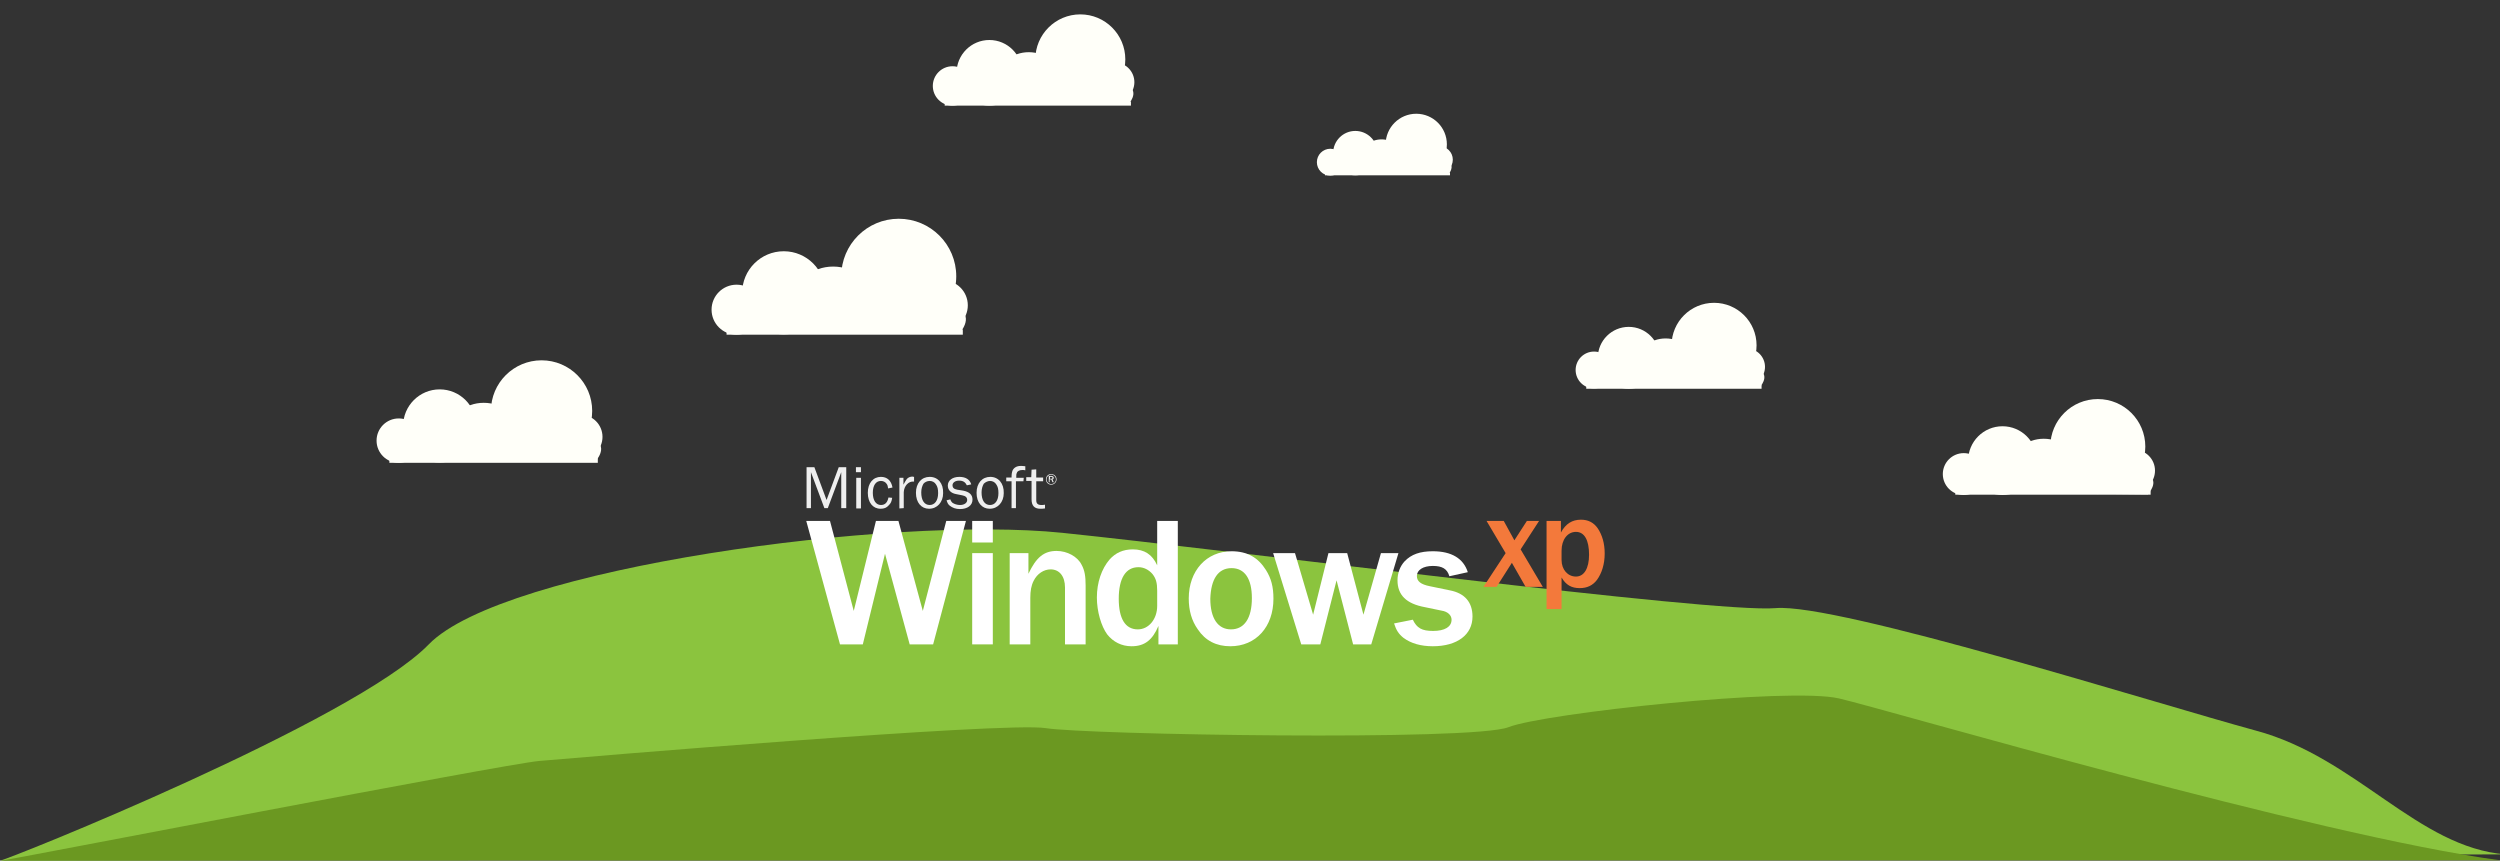 <?xml version="1.0" encoding="utf-8"?>
<!-- Generator: Adobe Illustrator 18.1.1, SVG Export Plug-In . SVG Version: 6.00 Build 0)  -->
<svg version="1.1" id="Layer_1" xmlns="http://www.w3.org/2000/svg" xmlns:xlink="http://www.w3.org/1999/xlink" x="0px" y="0px"
	 viewBox="0 135 800 275.4" enable-background="new 0 135 800 275.4" xml:space="preserve">
<rect x="0" y="135" width="800" height="275.4" fill="#333333" stroke="none"/>
<path fill="#8BC43E" d="M0,410.4c1.8,0,113.4-44.7,137.2-69.2s148.3-41.3,202.7-35.7c54.3,5.6,208.5,25.8,228.3,24.1
	c19.8-1.7,121.7,30.5,153.7,39.2c32.1,8.6,51.8,37.4,79.9,39.6"/>
<path fill="#6B9821" d="M0.5,410.4c1.2,0,160.7-30.9,172.1-31.9s149-12.6,162-10.5c13,2.1,136.7,4.2,148.1-0.3
	c11.4-4.5,89.9-12.9,105.8-9.2c15.9,3.7,153,44,211.6,51.8"/>
<g>
	<rect x="124.6" y="281.6" fill="#FFFFF9" width="66.7" height="1.5"/>
	<circle fill="#FFFFF9" cx="127.6" cy="276" r="7.1"/>
	<circle fill="#FFFFF9" cx="185.7" cy="274.8" r="7.1"/>
	<circle fill="#FFFFF9" cx="140.7" cy="271.3" r="11.7"/>
	<circle fill="#FFFFF9" cx="173.3" cy="266.5" r="16.2"/>
	<ellipse fill="#FFFFF9" cx="154.8" cy="273" rx="10.8" ry="9.1"/>
	<path fill="#FFFFF9" d="M127.6,277.9l3.6,4.2l59.3,0.6c0,0,4.2-4.5,0-6.8c-4.2-2.2-20.9-3-20.9-3L127.6,277.9z"/>
</g>
<g>
	<rect x="507.6" y="258.1" fill="#FFFFF9" width="56.1" height="1.3"/>
	<circle fill="#FFFFF9" cx="510.1" cy="253.4" r="5.9"/>
	<circle fill="#FFFFF9" cx="558.9" cy="252.4" r="5.9"/>
	<circle fill="#FFFFF9" cx="521.2" cy="249.5" r="9.9"/>
	<circle fill="#FFFFF9" cx="548.5" cy="245.5" r="13.6"/>
	<ellipse fill="#FFFFF9" cx="533" cy="251" rx="9" ry="7.7"/>
	<path fill="#FFFFF9" d="M510.1,255l3,3.6l49.9,0.5c0,0,3.6-3.8,0-5.7c-3.6-1.9-17.5-2.5-17.5-2.5L510.1,255z"/>
</g>
<g>
	<rect x="424" y="190.2" fill="#FFFFF9" width="40" height="0.9"/>
	<circle fill="#FFFFF9" cx="425.7" cy="186.9" r="4.3"/>
	<circle fill="#FFFFF9" cx="460.6" cy="186.1" r="4.3"/>
	<circle fill="#FFFFF9" cx="433.7" cy="184" r="7.1"/>
	<circle fill="#FFFFF9" cx="453.2" cy="181.2" r="9.8"/>
	<ellipse fill="#FFFFF9" cx="442.1" cy="185.1" rx="6.5" ry="5.5"/>
	<path fill="#FFFFF9" d="M425.7,188l2.1,2.5l35.6,0.4c0,0,2.5-2.7,0-4.1c-2.5-1.4-12.5-1.8-12.5-1.8L425.7,188z"/>
</g>
<g>
	<rect x="302.3" y="167.5" fill="#FFFFF9" width="59.6" height="1.3"/>
	<circle fill="#FFFFF9" cx="304.8" cy="162.5" r="6.3"/>
	<circle fill="#FFFFF9" cx="356.7" cy="161.3" r="6.3"/>
	<circle fill="#FFFFF9" cx="316.6" cy="158.3" r="10.5"/>
	<circle fill="#FFFFF9" cx="345.7" cy="154" r="14.4"/>
	<ellipse fill="#FFFFF9" cx="329.2" cy="159.8" rx="9.6" ry="8.1"/>
	<path fill="#FFFFF9" d="M304.8,164.2l3.2,3.8l53,0.5c0,0,3.8-4,0-6.1c-3.8-2-18.7-2.6-18.7-2.6L304.8,164.2z"/>
</g>
<g>
	<rect x="625.7" y="291.9" fill="#FFFFF9" width="62.5" height="1.4"/>
	<circle fill="#FFFFF9" cx="628.4" cy="286.7" r="6.7"/>
	<circle fill="#FFFFF9" cx="682.9" cy="285.6" r="6.7"/>
	<circle fill="#FFFFF9" cx="640.8" cy="282.4" r="11"/>
	<circle fill="#FFFFF9" cx="671.3" cy="277.9" r="15.2"/>
	<ellipse fill="#FFFFF9" cx="654" cy="283.9" rx="10.1" ry="8.5"/>
	<path fill="#FFFFF9" d="M628.4,288.6l3.3,4l55.6,0.6c0,0,4-4.2,0-6.3c-4-2.1-19.6-2.8-19.6-2.8L628.4,288.6z"/>
</g>
<g>
	<rect x="232.5" y="240.4" fill="#FFFFF9" width="75.6" height="1.7"/>
	<circle fill="#FFFFF9" cx="235.7" cy="234.1" r="8"/>
	<circle fill="#FFFFF9" cx="301.7" cy="232.7" r="8"/>
	<circle fill="#FFFFF9" cx="250.8" cy="228.7" r="13.3"/>
	<circle fill="#FFFFF9" cx="287.6" cy="223.4" r="18.4"/>
	<ellipse fill="#FFFFF9" cx="266.6" cy="230.7" rx="12.2" ry="10.4"/>
	<path fill="#FFFFF9" d="M235.7,236.3l4,4.7l67.3,0.7c0,0,4.7-5.1,0-7.7c-4.7-2.5-23.7-3.4-23.7-3.4L235.7,236.3z"/>
</g>
<g>
	<polygon fill="#EFEFEF" points="270.8,297.6 270.8,284.5 268.4,284.5 264.5,295 260.6,284.5 258.1,284.5 258.1,297.6 259.5,297.6 
		259.5,286.1 263.8,297.6 264.9,297.6 269.2,286.1 269.2,297.6 	"/>
	<path fill="#EFEFEF" d="M275.5,287.9H274v9.8h1.5V287.9L275.5,287.9z M275.5,284.5h-1.6v1.6h1.6V284.5L275.5,284.5z"/>
	<path fill="#EFEFEF" d="M284.3,294.2c-0.3,1.6-1.1,2.4-2.4,2.4c-1.6,0-2.6-1.5-2.6-3.9c0-2.4,1-3.8,2.6-3.8c0.7,0,1.4,0.3,1.8,0.9
		c0.3,0.4,0.4,0.7,0.5,1.5l1.4-0.3c-0.4-2.2-1.7-3.4-3.7-3.4c-2.5,0-4.2,2-4.2,5.1c0,3.1,1.6,5.1,4.1,5.1c1.1,0,1.9-0.3,2.6-1.1
		c0.7-0.7,0.9-1.2,1.1-2.4L284.3,294.2L284.3,294.2z"/>
	<path fill="#EFEFEF" d="M289.2,297.6v-5.1c0.1-2,1.5-3.6,3.3-3.4v-1.5c-0.2,0-0.5-0.1-0.5-0.1c-0.7,0-1.5,0.3-1.9,0.9
		c-0.3,0.5-0.5,0.7-1,1.7v-2.2h-1.3v9.8L289.2,297.6L289.2,297.6z"/>
	<path fill="#EFEFEF" d="M297.5,287.6c-2.6,0-4.4,2-4.4,5.1c0,3.1,1.7,5.1,4.2,5.1c2.6,0,4.5-2.1,4.5-5
		C301.9,289.7,300.2,287.6,297.5,287.6L297.5,287.6z M297.5,288.9c0.8,0,1.6,0.4,2,1.1c0.5,0.7,0.7,1.5,0.7,2.8
		c0,2.4-1.1,3.8-2.7,3.8c-1.7,0-2.7-1.5-2.7-4c0-1.2,0.3-2.1,0.7-2.8C295.9,289.3,296.7,288.9,297.5,288.9L297.5,288.9z"/>
	<path fill="#EFEFEF" d="M302.9,295.1c0.3,0.9,0.5,1.3,1,1.7c0.9,0.7,1.9,1.1,3.3,1.1c2.4,0,4-1.2,4-3c0-1.6-1-2.5-3-2.9l-1.9-0.3
		c-1.1-0.2-1.5-0.7-1.5-1.4c0-0.9,0.9-1.5,2.1-1.5c1.3,0,2,0.5,2.5,1.5l1.4-0.3c-0.5-1.6-1.8-2.4-3.8-2.4c-2.2,0-3.7,1.1-3.7,2.8
		c0,1.4,1,2.4,2.6,2.7l2,0.4c1.1,0.2,1.6,0.7,1.6,1.5c0,0.9-0.9,1.6-2.3,1.6c-0.9,0-1.8-0.3-2.4-0.7c-0.3-0.3-0.5-0.5-0.7-1.1
		L302.9,295.1L302.9,295.1z"/>
	<path fill="#EFEFEF" d="M316.9,287.6c-2.6,0-4.4,2-4.4,5.1c0,3.1,1.7,5.1,4.2,5.1c2.6,0,4.5-2.1,4.5-5
		C321.3,289.7,319.5,287.6,316.9,287.6L316.9,287.6z M316.8,288.9c0.8,0,1.6,0.4,2,1.1c0.5,0.7,0.7,1.5,0.7,2.8
		c0,2.4-1.1,3.8-2.7,3.8c-1.7,0-2.7-1.5-2.7-4c0-1.2,0.3-2.1,0.7-2.8C315.3,289.3,316.1,288.9,316.8,288.9L316.8,288.9z"/>
	<path fill="#EFEFEF" d="M327.6,287.9h-2.4c0-1.1,0-1.1,0.2-1.6c0.2-0.6,0.9-0.9,1.8-0.9c0.3,0,0.5,0,0.9,0.1v-1.3
		c-0.7-0.1-1.1-0.1-1.5-0.1c-1.3,0-2.2,0.6-2.6,1.5c-0.2,0.6-0.3,1-0.3,2.2h-1.7v1.2h1.7v8.6h1.4V289h2.4L327.6,287.9L327.6,287.9z"
		/>
	<path fill="#EFEFEF" d="M334.4,296.5c-0.5,0.1-0.8,0.1-1.2,0.1c-1.1,0-1.6-0.5-1.6-1.5v-6.1h2.2v-1.2h-2.2v-2.6l-1.5,0.1l-0.1,2.4
		h-1.6v1.2h1.7v5.9c0,2,0.9,3,2.8,3c0.5,0,0.8,0,1.5-0.1L334.4,296.5L334.4,296.5z"/>
	<path fill="#EFEFEF" d="M337.2,289.3l-0.4-0.9c0.3-0.1,0.4-0.3,0.4-0.5c0-0.3-0.3-0.6-0.7-0.6h-0.9v2h0.3v-0.9h0.5l0.4,0.9
		L337.2,289.3L337.2,289.3z M336,288.3v-0.7h0.5c0.2,0,0.3,0.1,0.3,0.3s-0.1,0.3-0.4,0.3H336L336,288.3z M336.4,286.7
		c-1,0-1.7,0.7-1.7,1.7c0,0.9,0.7,1.7,1.7,1.7c0.9,0,1.7-0.8,1.7-1.7C338.1,287.4,337.3,286.7,336.4,286.7L336.4,286.7z
		 M336.4,286.9c0.8,0,1.5,0.7,1.5,1.5c0,0.8-0.7,1.5-1.5,1.5s-1.5-0.7-1.5-1.5c0-0.3,0.1-0.7,0.4-1
		C335.6,287.1,336,286.9,336.4,286.9L336.4,286.9z"/>
</g>
<g>
	<polygon fill="#F3793B" points="493.7,322.8 486.6,310.8 492.5,301.7 488.6,301.7 484.6,307.9 481.2,301.7 475.7,301.7 481.8,312 
		474.7,322.8 478.9,322.8 483.8,315.1 488.2,322.8 	"/>
	<path fill="#F3793B" d="M499.7,329.9v-10.1c1.4,2.4,3.2,3.4,5.8,3.4c2.4,0,4.2-0.9,5.5-2.6c1.6-2.2,2.5-5.1,2.5-8.5
		c0-3.2-0.8-5.9-2.2-8c-1.3-1.9-3.1-2.8-5.4-2.8c-2.8,0-4.9,1.3-6.4,4.1v-3.7h-4.6v28.2L499.7,329.9L499.7,329.9z M499.7,311.2
		c0-3.5,1.9-6,4.6-6c2.7,0,4.2,2.6,4.2,7.3c0,4.4-1.6,7-4.2,7s-4.6-2.2-4.6-5.3V311.2L499.7,311.2z"/>
</g>
<g>
	<polygon fill="#FFFFFF" points="309.1,301.7 302.8,301.7 295.3,330.5 287.5,301.7 280.3,301.7 273.2,330.5 265.6,301.7 258,301.7 
		268.8,341.2 276.1,341.2 283.2,312.2 291.1,341.2 298.6,341.2 	"/>
	<path fill="#FFFFFF" d="M317.7,341.2V312h-6.6v29.2H317.7L317.7,341.2z M317.7,308.6v-6.9h-6.6v6.9H317.7L317.7,308.6z"/>
	<path fill="#FFFFFF" d="M347.4,341.2v-18.8c0-3-0.3-4.9-1.3-6.7c-1.3-2.6-4.6-4.4-8-4.4c-4,0-6.5,2-9,7.3V312h-6v29.2h6.6v-14.9
		c0-2.2,0.3-4,1.1-5.5c1.1-2.2,3.2-3.6,5.4-3.6c2.8,0,4.6,2.2,4.6,5.8v18.2L347.4,341.2L347.4,341.2z"/>
	<path fill="#FFFFFF" d="M376.9,341.2v-39.5h-6.6v14.2c-1.6-3.5-4.1-5.1-7.8-5.1c-3.1,0-5.5,1.1-7.4,3.2c-2.6,3-4.1,7.4-4.1,12.2
		c0,4.5,1.4,9.2,3.3,11.8c1.9,2.4,4.6,3.8,7.8,3.8c4.2,0,6.7-2,8.6-6.5v5.9L376.9,341.2L376.9,341.2z M370.3,328.9
		c0,4.2-2.7,7.5-6.2,7.5c-4,0-6.1-3.4-6.1-9.8c0-6.5,2.2-10.1,6.3-10.1c1.7,0,3.3,0.8,4.5,2.2c1.1,1.4,1.5,2.8,1.5,5.3L370.3,328.9
		L370.3,328.9z"/>
	<path fill="#FFFFFF" d="M394.1,311.4c-8,0-13.7,6.2-13.7,15.1c0,3.8,0.9,7.1,2.9,9.9c2.4,3.6,5.9,5.4,10.4,5.4
		c8.2,0,13.8-6.2,13.8-15.2c0-3.8-0.7-6.5-2.4-9.2C402.6,313.4,399.1,311.4,394.1,311.4L394.1,311.4z M394.1,316.8
		c4.2,0,6.5,3.4,6.5,9.6c0,6.4-2.4,10-6.7,10c-4.2,0-6.6-3.6-6.6-9.8C387.5,320.3,389.8,316.8,394.1,316.8L394.1,316.8z"/>
	<polygon fill="#FFFFFF" points="447.5,312 441.9,312 436.3,331.7 431.1,312 425.1,312 420.2,331.7 414.4,312 407.4,312 
		416.4,341.2 422.5,341.2 427.7,320.7 433,341.2 438.8,341.2 	"/>
	<path fill="#FFFFFF" d="M446.1,334.5c0.7,2.2,1.5,3.4,3,4.6c2.4,1.8,5.6,2.7,9.4,2.7c7.8,0,12.7-3.7,12.7-9.5
		c0-4.6-2.5-7.5-7.3-8.4l-6.3-1.3c-3-0.6-4.2-1.6-4.2-3.3c0-1.9,2-3.2,5.1-3.2c3,0,4.6,0.9,5.3,3.3l5.9-1.3
		c-1.4-4.4-5.2-6.7-11.2-6.7c-4.1,0-6.9,1-9,3.2c-1.5,1.6-2.3,3.8-2.3,6.1c0,4.7,2.8,7.5,8.8,8.6l5.3,1.1c2,0.3,3.2,1.5,3.2,2.9
		c0,2.3-2.2,3.6-5.9,3.6c-3.6,0-5.2-0.9-6.5-3.6L446.1,334.5L446.1,334.5z"/>
</g>
</svg>
